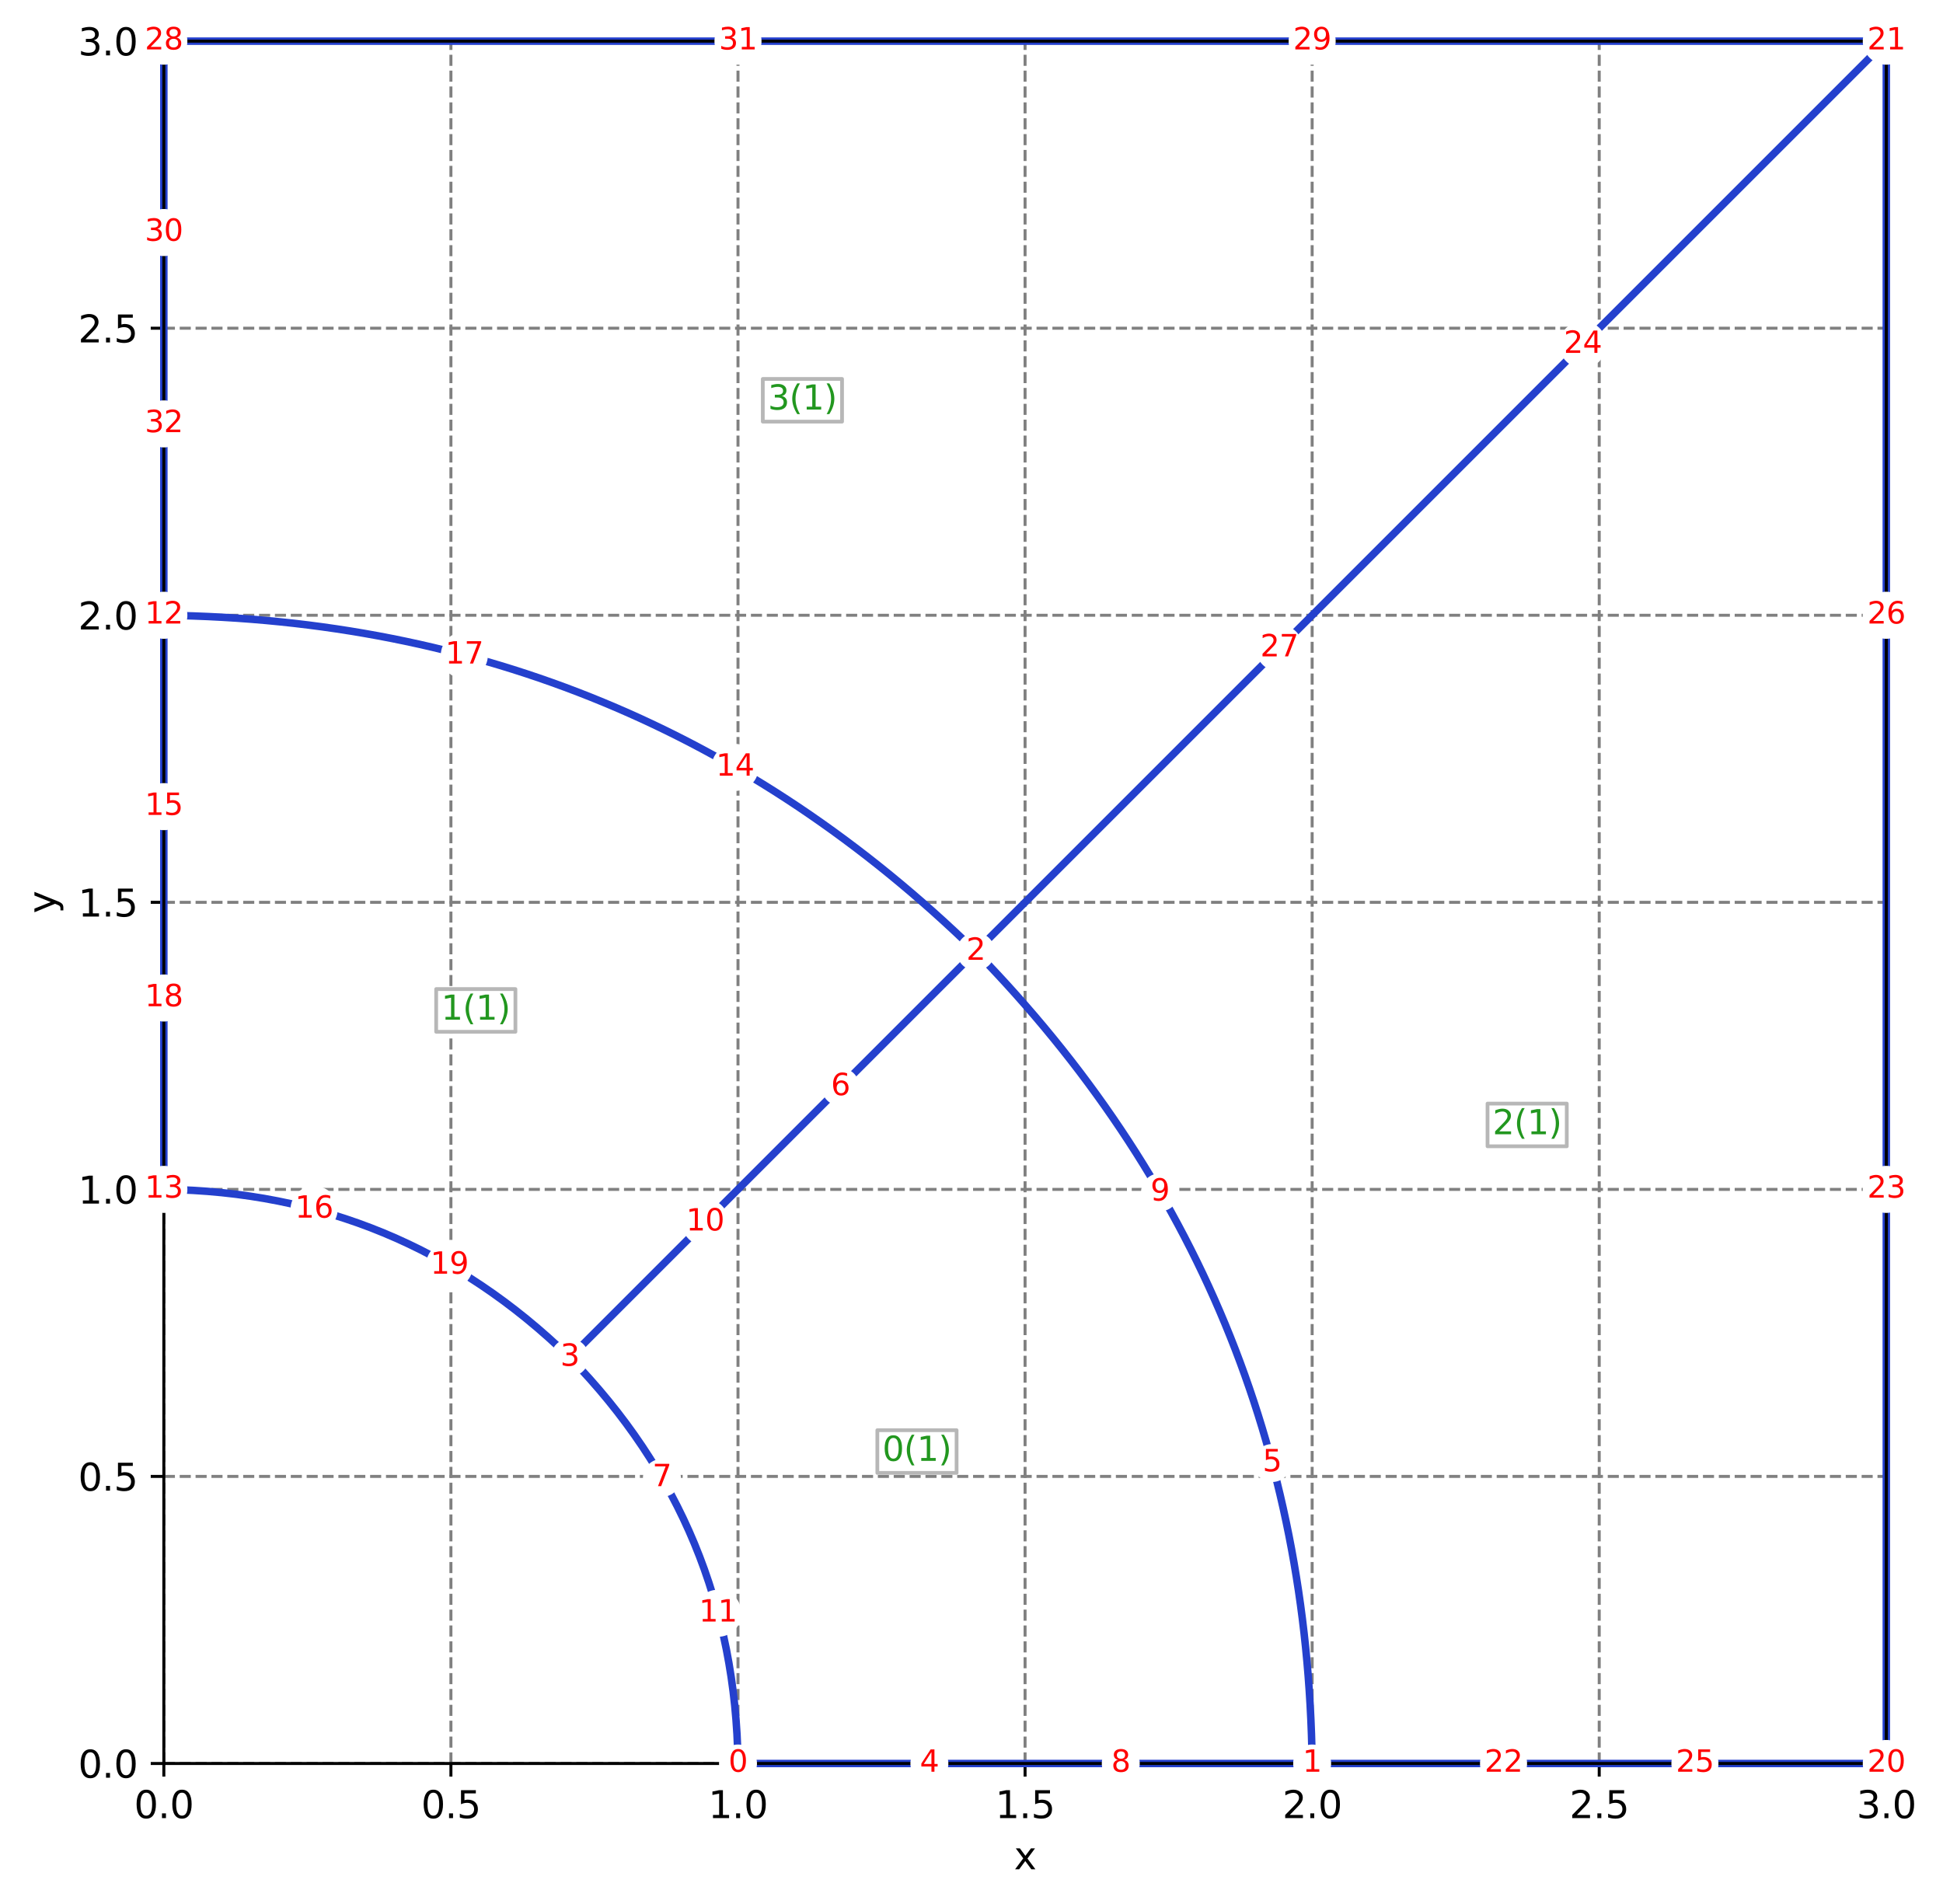 <?xml version="1.0" encoding="utf-8" standalone="no"?>
<!DOCTYPE svg PUBLIC "-//W3C//DTD SVG 1.1//EN"
  "http://www.w3.org/Graphics/SVG/1.1/DTD/svg11.dtd">
<svg xmlns:xlink="http://www.w3.org/1999/xlink" width="519.207pt" height="508.829pt" viewBox="0 0 519.207 508.829" xmlns="http://www.w3.org/2000/svg" version="1.1">
 <defs>
  <style type="text/css">*{stroke-linejoin: round; stroke-linecap: butt}</style>
 </defs>
 <g id="figure_1">
  <g id="patch_1">
   <path d="M 0 508.829 
L 519.207 508.829 
L 519.207 0 
L 0 0 
z
" style="fill: #ffffff"/>
  </g>
  <g id="axes_1">
   <g id="patch_2">
    <path d="M 43.781 471.273 
L 504.055 471.273 
L 504.055 10.999 
L 43.781 10.999 
z
" style="fill: #ffffff"/>
   </g>
   <g id="matplotlib.axis_1">
    <g id="xtick_1">
     <g id="line2d_1">
      <path d="M 43.781 471.273 
L 43.781 10.999 
" clip-path="url(#p2053abf48d)" style="fill: none; stroke-dasharray: 2.96,1.28; stroke-dashoffset: 0; stroke: #808080; stroke-width: 0.8"/>
     </g>
     <g id="line2d_2">
      <defs>
       <path id="mfe5d5018dd" d="M 0 0 
L 0 3.5 
" style="stroke: #000000; stroke-width: 0.8"/>
      </defs>
      <g>
       <use xlink:href="#mfe5d5018dd" x="43.781" y="471.273" style="stroke: #000000; stroke-width: 0.8"/>
      </g>
     </g>
     <g id="text_1">
      <!-- 0.0 -->
      <g transform="translate(35.83 485.872)scale(0.1 -0.1)">
       <defs>
        <path id="DejaVuSans-30" d="M 2034 4250 
Q 1547 4250 1301 3770 
Q 1056 3291 1056 2328 
Q 1056 1369 1301 889 
Q 1547 409 2034 409 
Q 2525 409 2770 889 
Q 3016 1369 3016 2328 
Q 3016 3291 2770 3770 
Q 2525 4250 2034 4250 
z
M 2034 4750 
Q 2819 4750 3233 4129 
Q 3647 3509 3647 2328 
Q 3647 1150 3233 529 
Q 2819 -91 2034 -91 
Q 1250 -91 836 529 
Q 422 1150 422 2328 
Q 422 3509 836 4129 
Q 1250 4750 2034 4750 
z
" transform="scale(0.016)"/>
        <path id="DejaVuSans-2e" d="M 684 794 
L 1344 794 
L 1344 0 
L 684 0 
L 684 794 
z
" transform="scale(0.016)"/>
       </defs>
       <use xlink:href="#DejaVuSans-30"/>
       <use xlink:href="#DejaVuSans-2e" x="63.623"/>
       <use xlink:href="#DejaVuSans-30" x="95.41"/>
      </g>
     </g>
    </g>
    <g id="xtick_2">
     <g id="line2d_3">
      <path d="M 120.494 471.273 
L 120.494 10.999 
" clip-path="url(#p2053abf48d)" style="fill: none; stroke-dasharray: 2.96,1.28; stroke-dashoffset: 0; stroke: #808080; stroke-width: 0.8"/>
     </g>
     <g id="line2d_4">
      <g>
       <use xlink:href="#mfe5d5018dd" x="120.494" y="471.273" style="stroke: #000000; stroke-width: 0.8"/>
      </g>
     </g>
     <g id="text_2">
      <!-- 0.5 -->
      <g transform="translate(112.542 485.872)scale(0.1 -0.1)">
       <defs>
        <path id="DejaVuSans-35" d="M 691 4666 
L 3169 4666 
L 3169 4134 
L 1269 4134 
L 1269 2991 
Q 1406 3038 1543 3061 
Q 1681 3084 1819 3084 
Q 2600 3084 3056 2656 
Q 3513 2228 3513 1497 
Q 3513 744 3044 326 
Q 2575 -91 1722 -91 
Q 1428 -91 1123 -41 
Q 819 9 494 109 
L 494 744 
Q 775 591 1075 516 
Q 1375 441 1709 441 
Q 2250 441 2565 725 
Q 2881 1009 2881 1497 
Q 2881 1984 2565 2268 
Q 2250 2553 1709 2553 
Q 1456 2553 1204 2497 
Q 953 2441 691 2322 
L 691 4666 
z
" transform="scale(0.016)"/>
       </defs>
       <use xlink:href="#DejaVuSans-30"/>
       <use xlink:href="#DejaVuSans-2e" x="63.623"/>
       <use xlink:href="#DejaVuSans-35" x="95.41"/>
      </g>
     </g>
    </g>
    <g id="xtick_3">
     <g id="line2d_5">
      <path d="M 197.206 471.273 
L 197.206 10.999 
" clip-path="url(#p2053abf48d)" style="fill: none; stroke-dasharray: 2.96,1.28; stroke-dashoffset: 0; stroke: #808080; stroke-width: 0.8"/>
     </g>
     <g id="line2d_6">
      <g>
       <use xlink:href="#mfe5d5018dd" x="197.206" y="471.273" style="stroke: #000000; stroke-width: 0.8"/>
      </g>
     </g>
     <g id="text_3">
      <!-- 1.0 -->
      <g transform="translate(189.254 485.872)scale(0.1 -0.1)">
       <defs>
        <path id="DejaVuSans-31" d="M 794 531 
L 1825 531 
L 1825 4091 
L 703 3866 
L 703 4441 
L 1819 4666 
L 2450 4666 
L 2450 531 
L 3481 531 
L 3481 0 
L 794 0 
L 794 531 
z
" transform="scale(0.016)"/>
       </defs>
       <use xlink:href="#DejaVuSans-31"/>
       <use xlink:href="#DejaVuSans-2e" x="63.623"/>
       <use xlink:href="#DejaVuSans-30" x="95.41"/>
      </g>
     </g>
    </g>
    <g id="xtick_4">
     <g id="line2d_7">
      <path d="M 273.918 471.273 
L 273.918 10.999 
" clip-path="url(#p2053abf48d)" style="fill: none; stroke-dasharray: 2.96,1.28; stroke-dashoffset: 0; stroke: #808080; stroke-width: 0.8"/>
     </g>
     <g id="line2d_8">
      <g>
       <use xlink:href="#mfe5d5018dd" x="273.918" y="471.273" style="stroke: #000000; stroke-width: 0.8"/>
      </g>
     </g>
     <g id="text_4">
      <!-- 1.5 -->
      <g transform="translate(265.967 485.872)scale(0.1 -0.1)">
       <use xlink:href="#DejaVuSans-31"/>
       <use xlink:href="#DejaVuSans-2e" x="63.623"/>
       <use xlink:href="#DejaVuSans-35" x="95.41"/>
      </g>
     </g>
    </g>
    <g id="xtick_5">
     <g id="line2d_9">
      <path d="M 350.631 471.273 
L 350.631 10.999 
" clip-path="url(#p2053abf48d)" style="fill: none; stroke-dasharray: 2.96,1.28; stroke-dashoffset: 0; stroke: #808080; stroke-width: 0.8"/>
     </g>
     <g id="line2d_10">
      <g>
       <use xlink:href="#mfe5d5018dd" x="350.631" y="471.273" style="stroke: #000000; stroke-width: 0.8"/>
      </g>
     </g>
     <g id="text_5">
      <!-- 2.0 -->
      <g transform="translate(342.679 485.872)scale(0.1 -0.1)">
       <defs>
        <path id="DejaVuSans-32" d="M 1228 531 
L 3431 531 
L 3431 0 
L 469 0 
L 469 531 
Q 828 903 1448 1529 
Q 2069 2156 2228 2338 
Q 2531 2678 2651 2914 
Q 2772 3150 2772 3378 
Q 2772 3750 2511 3984 
Q 2250 4219 1831 4219 
Q 1534 4219 1204 4116 
Q 875 4013 500 3803 
L 500 4441 
Q 881 4594 1212 4672 
Q 1544 4750 1819 4750 
Q 2544 4750 2975 4387 
Q 3406 4025 3406 3419 
Q 3406 3131 3298 2873 
Q 3191 2616 2906 2266 
Q 2828 2175 2409 1742 
Q 1991 1309 1228 531 
z
" transform="scale(0.016)"/>
       </defs>
       <use xlink:href="#DejaVuSans-32"/>
       <use xlink:href="#DejaVuSans-2e" x="63.623"/>
       <use xlink:href="#DejaVuSans-30" x="95.41"/>
      </g>
     </g>
    </g>
    <g id="xtick_6">
     <g id="line2d_11">
      <path d="M 427.343 471.273 
L 427.343 10.999 
" clip-path="url(#p2053abf48d)" style="fill: none; stroke-dasharray: 2.96,1.28; stroke-dashoffset: 0; stroke: #808080; stroke-width: 0.8"/>
     </g>
     <g id="line2d_12">
      <g>
       <use xlink:href="#mfe5d5018dd" x="427.343" y="471.273" style="stroke: #000000; stroke-width: 0.8"/>
      </g>
     </g>
     <g id="text_6">
      <!-- 2.5 -->
      <g transform="translate(419.391 485.872)scale(0.1 -0.1)">
       <use xlink:href="#DejaVuSans-32"/>
       <use xlink:href="#DejaVuSans-2e" x="63.623"/>
       <use xlink:href="#DejaVuSans-35" x="95.41"/>
      </g>
     </g>
    </g>
    <g id="xtick_7">
     <g id="line2d_13">
      <path d="M 504.055 471.273 
L 504.055 10.999 
" clip-path="url(#p2053abf48d)" style="fill: none; stroke-dasharray: 2.96,1.28; stroke-dashoffset: 0; stroke: #808080; stroke-width: 0.8"/>
     </g>
     <g id="line2d_14">
      <g>
       <use xlink:href="#mfe5d5018dd" x="504.055" y="471.273" style="stroke: #000000; stroke-width: 0.8"/>
      </g>
     </g>
     <g id="text_7">
      <!-- 3.0 -->
      <g transform="translate(496.104 485.872)scale(0.1 -0.1)">
       <defs>
        <path id="DejaVuSans-33" d="M 2597 2516 
Q 3050 2419 3304 2112 
Q 3559 1806 3559 1356 
Q 3559 666 3084 287 
Q 2609 -91 1734 -91 
Q 1441 -91 1130 -33 
Q 819 25 488 141 
L 488 750 
Q 750 597 1062 519 
Q 1375 441 1716 441 
Q 2309 441 2620 675 
Q 2931 909 2931 1356 
Q 2931 1769 2642 2001 
Q 2353 2234 1838 2234 
L 1294 2234 
L 1294 2753 
L 1863 2753 
Q 2328 2753 2575 2939 
Q 2822 3125 2822 3475 
Q 2822 3834 2567 4026 
Q 2313 4219 1838 4219 
Q 1578 4219 1281 4162 
Q 984 4106 628 3988 
L 628 4550 
Q 988 4650 1302 4700 
Q 1616 4750 1894 4750 
Q 2613 4750 3031 4423 
Q 3450 4097 3450 3541 
Q 3450 3153 3228 2886 
Q 3006 2619 2597 2516 
z
" transform="scale(0.016)"/>
       </defs>
       <use xlink:href="#DejaVuSans-33"/>
       <use xlink:href="#DejaVuSans-2e" x="63.623"/>
       <use xlink:href="#DejaVuSans-30" x="95.41"/>
      </g>
     </g>
    </g>
    <g id="text_8">
     <!-- x -->
     <g transform="translate(270.959 499.55)scale(0.1 -0.1)">
      <defs>
       <path id="DejaVuSans-78" d="M 3513 3500 
L 2247 1797 
L 3578 0 
L 2900 0 
L 1881 1375 
L 863 0 
L 184 0 
L 1544 1831 
L 300 3500 
L 978 3500 
L 1906 2253 
L 2834 3500 
L 3513 3500 
z
" transform="scale(0.016)"/>
      </defs>
      <use xlink:href="#DejaVuSans-78"/>
     </g>
    </g>
   </g>
   <g id="matplotlib.axis_2">
    <g id="ytick_1">
     <g id="line2d_15">
      <path d="M 43.781 471.273 
L 504.055 471.273 
" clip-path="url(#p2053abf48d)" style="fill: none; stroke-dasharray: 2.96,1.28; stroke-dashoffset: 0; stroke: #808080; stroke-width: 0.8"/>
     </g>
     <g id="line2d_16">
      <defs>
       <path id="m7c3e5e4ce1" d="M 0 0 
L -3.5 0 
" style="stroke: #000000; stroke-width: 0.8"/>
      </defs>
      <g>
       <use xlink:href="#m7c3e5e4ce1" x="43.781" y="471.273" style="stroke: #000000; stroke-width: 0.8"/>
      </g>
     </g>
     <g id="text_9">
      <!-- 0.0 -->
      <g transform="translate(20.878 475.072)scale(0.1 -0.1)">
       <use xlink:href="#DejaVuSans-30"/>
       <use xlink:href="#DejaVuSans-2e" x="63.623"/>
       <use xlink:href="#DejaVuSans-30" x="95.41"/>
      </g>
     </g>
    </g>
    <g id="ytick_2">
     <g id="line2d_17">
      <path d="M 43.781 394.561 
L 504.055 394.561 
" clip-path="url(#p2053abf48d)" style="fill: none; stroke-dasharray: 2.96,1.28; stroke-dashoffset: 0; stroke: #808080; stroke-width: 0.8"/>
     </g>
     <g id="line2d_18">
      <g>
       <use xlink:href="#m7c3e5e4ce1" x="43.781" y="394.561" style="stroke: #000000; stroke-width: 0.8"/>
      </g>
     </g>
     <g id="text_10">
      <!-- 0.5 -->
      <g transform="translate(20.878 398.36)scale(0.1 -0.1)">
       <use xlink:href="#DejaVuSans-30"/>
       <use xlink:href="#DejaVuSans-2e" x="63.623"/>
       <use xlink:href="#DejaVuSans-35" x="95.41"/>
      </g>
     </g>
    </g>
    <g id="ytick_3">
     <g id="line2d_19">
      <path d="M 43.781 317.849 
L 504.055 317.849 
" clip-path="url(#p2053abf48d)" style="fill: none; stroke-dasharray: 2.96,1.28; stroke-dashoffset: 0; stroke: #808080; stroke-width: 0.8"/>
     </g>
     <g id="line2d_20">
      <g>
       <use xlink:href="#m7c3e5e4ce1" x="43.781" y="317.849" style="stroke: #000000; stroke-width: 0.8"/>
      </g>
     </g>
     <g id="text_11">
      <!-- 1.0 -->
      <g transform="translate(20.878 321.648)scale(0.1 -0.1)">
       <use xlink:href="#DejaVuSans-31"/>
       <use xlink:href="#DejaVuSans-2e" x="63.623"/>
       <use xlink:href="#DejaVuSans-30" x="95.41"/>
      </g>
     </g>
    </g>
    <g id="ytick_4">
     <g id="line2d_21">
      <path d="M 43.781 241.136 
L 504.055 241.136 
" clip-path="url(#p2053abf48d)" style="fill: none; stroke-dasharray: 2.96,1.28; stroke-dashoffset: 0; stroke: #808080; stroke-width: 0.8"/>
     </g>
     <g id="line2d_22">
      <g>
       <use xlink:href="#m7c3e5e4ce1" x="43.781" y="241.136" style="stroke: #000000; stroke-width: 0.8"/>
      </g>
     </g>
     <g id="text_12">
      <!-- 1.5 -->
      <g transform="translate(20.878 244.935)scale(0.1 -0.1)">
       <use xlink:href="#DejaVuSans-31"/>
       <use xlink:href="#DejaVuSans-2e" x="63.623"/>
       <use xlink:href="#DejaVuSans-35" x="95.41"/>
      </g>
     </g>
    </g>
    <g id="ytick_5">
     <g id="line2d_23">
      <path d="M 43.781 164.424 
L 504.055 164.424 
" clip-path="url(#p2053abf48d)" style="fill: none; stroke-dasharray: 2.96,1.28; stroke-dashoffset: 0; stroke: #808080; stroke-width: 0.8"/>
     </g>
     <g id="line2d_24">
      <g>
       <use xlink:href="#m7c3e5e4ce1" x="43.781" y="164.424" style="stroke: #000000; stroke-width: 0.8"/>
      </g>
     </g>
     <g id="text_13">
      <!-- 2.0 -->
      <g transform="translate(20.878 168.223)scale(0.1 -0.1)">
       <use xlink:href="#DejaVuSans-32"/>
       <use xlink:href="#DejaVuSans-2e" x="63.623"/>
       <use xlink:href="#DejaVuSans-30" x="95.41"/>
      </g>
     </g>
    </g>
    <g id="ytick_6">
     <g id="line2d_25">
      <path d="M 43.781 87.712 
L 504.055 87.712 
" clip-path="url(#p2053abf48d)" style="fill: none; stroke-dasharray: 2.96,1.28; stroke-dashoffset: 0; stroke: #808080; stroke-width: 0.8"/>
     </g>
     <g id="line2d_26">
      <g>
       <use xlink:href="#m7c3e5e4ce1" x="43.781" y="87.712" style="stroke: #000000; stroke-width: 0.8"/>
      </g>
     </g>
     <g id="text_14">
      <!-- 2.5 -->
      <g transform="translate(20.878 91.511)scale(0.1 -0.1)">
       <use xlink:href="#DejaVuSans-32"/>
       <use xlink:href="#DejaVuSans-2e" x="63.623"/>
       <use xlink:href="#DejaVuSans-35" x="95.41"/>
      </g>
     </g>
    </g>
    <g id="ytick_7">
     <g id="line2d_27">
      <path d="M 43.781 10.999 
L 504.055 10.999 
" clip-path="url(#p2053abf48d)" style="fill: none; stroke-dasharray: 2.96,1.28; stroke-dashoffset: 0; stroke: #808080; stroke-width: 0.8"/>
     </g>
     <g id="line2d_28">
      <g>
       <use xlink:href="#m7c3e5e4ce1" x="43.781" y="10.999" style="stroke: #000000; stroke-width: 0.8"/>
      </g>
     </g>
     <g id="text_15">
      <!-- 3.0 -->
      <g transform="translate(20.878 14.798)scale(0.1 -0.1)">
       <use xlink:href="#DejaVuSans-33"/>
       <use xlink:href="#DejaVuSans-2e" x="63.623"/>
       <use xlink:href="#DejaVuSans-30" x="95.41"/>
      </g>
     </g>
    </g>
    <g id="text_16">
     <!-- y -->
     <g transform="translate(14.798 244.096)rotate(-90)scale(0.1 -0.1)">
      <defs>
       <path id="DejaVuSans-79" d="M 2059 -325 
Q 1816 -950 1584 -1140 
Q 1353 -1331 966 -1331 
L 506 -1331 
L 506 -850 
L 844 -850 
Q 1081 -850 1212 -737 
Q 1344 -625 1503 -206 
L 1606 56 
L 191 3500 
L 800 3500 
L 1894 763 
L 2988 3500 
L 3597 3500 
L 2059 -325 
z
" transform="scale(0.016)"/>
      </defs>
      <use xlink:href="#DejaVuSans-79"/>
     </g>
    </g>
   </g>
   <g id="patch_3">
    <path d="M 504.055 10.999 
C 504.055 164.424 504.055 317.849 504.055 471.273 
M 260.756 254.298 
C 319.589 314.608 349.585 387.027 350.631 471.273 
M 43.781 164.424 
C 128.028 165.469 200.446 195.466 260.756 254.298 
M 197.206 471.273 
C 196.683 429.15 181.685 392.941 152.269 362.786 
M 43.781 317.849 
C 43.781 266.707 43.781 215.565 43.781 164.424 
M 152.269 362.786 
C 188.431 326.623 224.594 290.46 260.756 254.298 
M 152.269 362.786 
C 122.114 333.37 85.905 318.371 43.781 317.849 
M 260.756 254.298 
C 341.856 173.198 422.956 92.099 504.055 10.999 
M 504.055 471.273 
C 452.914 471.273 401.772 471.273 350.631 471.273 
M 43.781 164.424 
C 43.781 113.282 43.781 62.141 43.781 10.999 
M 43.781 10.999 
C 197.206 10.999 350.631 10.999 504.055 10.999 
M 350.631 471.273 
C 299.489 471.273 248.347 471.273 197.206 471.273 
" style="fill: none; stroke: #2440cd; stroke-width: 2; stroke-linejoin: miter"/>
   </g>
   <g id="patch_4">
    <path d="M 43.781 471.273 
L 43.781 10.999 
" style="fill: none; stroke: #000000; stroke-width: 0.8; stroke-linejoin: miter; stroke-linecap: square"/>
   </g>
   <g id="patch_5">
    <path d="M 504.055 471.273 
L 504.055 10.999 
" style="fill: none; stroke: #000000; stroke-width: 0.8; stroke-linejoin: miter; stroke-linecap: square"/>
   </g>
   <g id="patch_6">
    <path d="M 43.781 471.273 
L 504.055 471.273 
" style="fill: none; stroke: #000000; stroke-width: 0.8; stroke-linejoin: miter; stroke-linecap: square"/>
   </g>
   <g id="patch_7">
    <path d="M 43.781 10.999 
L 504.055 10.999 
" style="fill: none; stroke: #000000; stroke-width: 0.8; stroke-linejoin: miter; stroke-linecap: square"/>
   </g>
   <g id="text_17">
    <g id="patch_8">
     <path d="M 234.443 393.618 
L 255.619 393.618 
L 255.619 382.208 
L 234.443 382.208 
z
" style="fill: #ffffff; stroke: #b7b7b7; stroke-linejoin: miter"/>
    </g>
    <!-- 0(1) -->
    <g style="fill: #22971f" transform="translate(235.793 390.396)scale(0.09 -0.09)">
     <defs>
      <path id="DejaVuSans-28" d="M 1984 4856 
Q 1566 4138 1362 3434 
Q 1159 2731 1159 2009 
Q 1159 1288 1364 580 
Q 1569 -128 1984 -844 
L 1484 -844 
Q 1016 -109 783 600 
Q 550 1309 550 2009 
Q 550 2706 781 3412 
Q 1013 4119 1484 4856 
L 1984 4856 
z
" transform="scale(0.016)"/>
      <path id="DejaVuSans-29" d="M 513 4856 
L 1013 4856 
Q 1481 4119 1714 3412 
Q 1947 2706 1947 2009 
Q 1947 1309 1714 600 
Q 1481 -109 1013 -844 
L 513 -844 
Q 928 -128 1133 580 
Q 1338 1288 1338 2009 
Q 1338 2731 1133 3434 
Q 928 4138 513 4856 
z
" transform="scale(0.016)"/>
     </defs>
     <use xlink:href="#DejaVuSans-30"/>
     <use xlink:href="#DejaVuSans-28" x="63.623"/>
     <use xlink:href="#DejaVuSans-31" x="102.637"/>
     <use xlink:href="#DejaVuSans-29" x="166.26"/>
    </g>
   </g>
   <g id="text_18">
    <g id="patch_9">
     <path d="M 116.554 275.729 
L 137.729 275.729 
L 137.729 264.318 
L 116.554 264.318 
z
" style="fill: #ffffff; stroke: #b7b7b7; stroke-linejoin: miter"/>
    </g>
    <!-- 1(1) -->
    <g style="fill: #22971f" transform="translate(117.904 272.507)scale(0.09 -0.09)">
     <use xlink:href="#DejaVuSans-31"/>
     <use xlink:href="#DejaVuSans-28" x="63.623"/>
     <use xlink:href="#DejaVuSans-31" x="102.637"/>
     <use xlink:href="#DejaVuSans-29" x="166.26"/>
    </g>
   </g>
   <g id="text_19">
    <g id="patch_10">
     <path d="M 397.497 306.336 
L 418.672 306.336 
L 418.672 294.926 
L 397.497 294.926 
z
" style="fill: #ffffff; stroke: #b7b7b7; stroke-linejoin: miter"/>
    </g>
    <!-- 2(1) -->
    <g style="fill: #22971f" transform="translate(398.847 303.115)scale(0.09 -0.09)">
     <use xlink:href="#DejaVuSans-32"/>
     <use xlink:href="#DejaVuSans-28" x="63.623"/>
     <use xlink:href="#DejaVuSans-31" x="102.637"/>
     <use xlink:href="#DejaVuSans-29" x="166.26"/>
    </g>
   </g>
   <g id="text_20">
    <g id="patch_11">
     <path d="M 203.836 112.675 
L 225.011 112.675 
L 225.011 101.265 
L 203.836 101.265 
z
" style="fill: #ffffff; stroke: #b7b7b7; stroke-linejoin: miter"/>
    </g>
    <!-- 3(1) -->
    <g style="fill: #22971f" transform="translate(205.186 109.453)scale(0.09 -0.09)">
     <use xlink:href="#DejaVuSans-33"/>
     <use xlink:href="#DejaVuSans-28" x="63.623"/>
     <use xlink:href="#DejaVuSans-31" x="102.637"/>
     <use xlink:href="#DejaVuSans-29" x="166.26"/>
    </g>
   </g>
   <g id="text_21">
    <g id="patch_12">
     <path d="M 197.206 476.344 
C 198.551 476.344 199.841 475.81 200.792 474.859 
C 201.743 473.908 202.277 472.618 202.277 471.273 
C 202.277 469.928 201.743 468.638 200.792 467.687 
C 199.841 466.736 198.551 466.202 197.206 466.202 
C 195.861 466.202 194.571 466.736 193.62 467.687 
C 192.669 468.638 192.135 469.928 192.135 471.273 
C 192.135 472.618 192.669 473.908 193.62 474.859 
C 194.571 475.81 195.861 476.344 197.206 476.344 
z
" style="fill: #ffffff"/>
    </g>
    <!-- 0 -->
    <g style="fill: #ff0000" transform="translate(194.661 473.481)scale(0.08 -0.08)">
     <use xlink:href="#DejaVuSans-30"/>
    </g>
   </g>
   <g id="text_22">
    <g id="patch_13">
     <path d="M 350.631 476.344 
C 351.975 476.344 353.265 475.81 354.216 474.859 
C 355.167 473.908 355.702 472.618 355.702 471.273 
C 355.702 469.928 355.167 468.638 354.216 467.687 
C 353.265 466.736 351.975 466.202 350.631 466.202 
C 349.286 466.202 347.996 466.736 347.045 467.687 
C 346.094 468.638 345.559 469.928 345.559 471.273 
C 345.559 472.618 346.094 473.908 347.045 474.859 
C 347.996 475.81 349.286 476.344 350.631 476.344 
z
" style="fill: #ffffff"/>
    </g>
    <!-- 1 -->
    <g style="fill: #ff0000" transform="translate(348.086 473.481)scale(0.08 -0.08)">
     <use xlink:href="#DejaVuSans-31"/>
    </g>
   </g>
   <g id="text_23">
    <g id="patch_14">
     <path d="M 260.756 259.369 
C 262.101 259.369 263.391 258.835 264.342 257.884 
C 265.293 256.933 265.828 255.643 265.828 254.298 
C 265.828 252.953 265.293 251.663 264.342 250.712 
C 263.391 249.761 262.101 249.227 260.756 249.227 
C 259.412 249.227 258.122 249.761 257.171 250.712 
C 256.22 251.663 255.685 252.953 255.685 254.298 
C 255.685 255.643 256.22 256.933 257.171 257.884 
C 258.122 258.835 259.412 259.369 260.756 259.369 
z
" style="fill: #ffffff"/>
    </g>
    <!-- 2 -->
    <g style="fill: #ff0000" transform="translate(258.211 256.505)scale(0.08 -0.08)">
     <use xlink:href="#DejaVuSans-32"/>
    </g>
   </g>
   <g id="text_24">
    <g id="patch_15">
     <path d="M 152.269 367.857 
C 153.614 367.857 154.904 367.322 155.855 366.371 
C 156.806 365.42 157.34 364.13 157.34 362.786 
C 157.34 361.441 156.806 360.151 155.855 359.2 
C 154.904 358.249 153.614 357.714 152.269 357.714 
C 150.924 357.714 149.634 358.249 148.683 359.2 
C 147.732 360.151 147.198 361.441 147.198 362.786 
C 147.198 364.13 147.732 365.42 148.683 366.371 
C 149.634 367.322 150.924 367.857 152.269 367.857 
z
" style="fill: #ffffff"/>
    </g>
    <!-- 3 -->
    <g style="fill: #ff0000" transform="translate(149.724 364.993)scale(0.08 -0.08)">
     <use xlink:href="#DejaVuSans-33"/>
    </g>
   </g>
   <g id="text_25">
    <g id="patch_16">
     <path d="M 248.347 476.344 
C 249.692 476.344 250.982 475.81 251.933 474.859 
C 252.884 473.908 253.419 472.618 253.419 471.273 
C 253.419 469.928 252.884 468.638 251.933 467.687 
C 250.982 466.736 249.692 466.202 248.347 466.202 
C 247.003 466.202 245.713 466.736 244.762 467.687 
C 243.811 468.638 243.276 469.928 243.276 471.273 
C 243.276 472.618 243.811 473.908 244.762 474.859 
C 245.713 475.81 247.003 476.344 248.347 476.344 
z
" style="fill: #ffffff"/>
    </g>
    <!-- 4 -->
    <g style="fill: #ff0000" transform="translate(245.802 473.481)scale(0.08 -0.08)">
     <defs>
      <path id="DejaVuSans-34" d="M 2419 4116 
L 825 1625 
L 2419 1625 
L 2419 4116 
z
M 2253 4666 
L 3047 4666 
L 3047 1625 
L 3713 1625 
L 3713 1100 
L 3047 1100 
L 3047 0 
L 2419 0 
L 2419 1100 
L 313 1100 
L 313 1709 
L 2253 4666 
z
" transform="scale(0.016)"/>
     </defs>
     <use xlink:href="#DejaVuSans-34"/>
    </g>
   </g>
   <g id="text_26">
    <g id="patch_17">
     <path d="M 339.939 396.051 
C 341.284 396.051 342.574 395.517 343.525 394.566 
C 344.476 393.615 345.01 392.325 345.01 390.98 
C 345.01 389.635 344.476 388.345 343.525 387.394 
C 342.574 386.443 341.284 385.909 339.939 385.909 
C 338.594 385.909 337.304 386.443 336.353 387.394 
C 335.402 388.345 334.868 389.635 334.868 390.98 
C 334.868 392.325 335.402 393.615 336.353 394.566 
C 337.304 395.517 338.594 396.051 339.939 396.051 
z
" style="fill: #ffffff"/>
    </g>
    <!-- 5 -->
    <g style="fill: #ff0000" transform="translate(337.394 393.187)scale(0.08 -0.08)">
     <use xlink:href="#DejaVuSans-35"/>
    </g>
   </g>
   <g id="text_27">
    <g id="patch_18">
     <path d="M 224.594 295.532 
C 225.939 295.532 227.229 294.997 228.18 294.046 
C 229.131 293.095 229.665 291.805 229.665 290.46 
C 229.665 289.116 229.131 287.826 228.18 286.875 
C 227.229 285.924 225.939 285.389 224.594 285.389 
C 223.249 285.389 221.959 285.924 221.008 286.875 
C 220.057 287.826 219.523 289.116 219.523 290.46 
C 219.523 291.805 220.057 293.095 221.008 294.046 
C 221.959 294.997 223.249 295.532 224.594 295.532 
z
" style="fill: #ffffff"/>
    </g>
    <!-- 6 -->
    <g style="fill: #ff0000" transform="translate(222.049 292.668)scale(0.08 -0.08)">
     <defs>
      <path id="DejaVuSans-36" d="M 2113 2584 
Q 1688 2584 1439 2293 
Q 1191 2003 1191 1497 
Q 1191 994 1439 701 
Q 1688 409 2113 409 
Q 2538 409 2786 701 
Q 3034 994 3034 1497 
Q 3034 2003 2786 2293 
Q 2538 2584 2113 2584 
z
M 3366 4563 
L 3366 3988 
Q 3128 4100 2886 4159 
Q 2644 4219 2406 4219 
Q 1781 4219 1451 3797 
Q 1122 3375 1075 2522 
Q 1259 2794 1537 2939 
Q 1816 3084 2150 3084 
Q 2853 3084 3261 2657 
Q 3669 2231 3669 1497 
Q 3669 778 3244 343 
Q 2819 -91 2113 -91 
Q 1303 -91 875 529 
Q 447 1150 447 2328 
Q 447 3434 972 4092 
Q 1497 4750 2381 4750 
Q 2619 4750 2861 4703 
Q 3103 4656 3366 4563 
z
" transform="scale(0.016)"/>
     </defs>
     <use xlink:href="#DejaVuSans-36"/>
    </g>
   </g>
   <g id="text_28">
    <g id="patch_19">
     <path d="M 176.877 400.025 
C 178.222 400.025 179.512 399.491 180.463 398.54 
C 181.414 397.589 181.948 396.299 181.948 394.954 
C 181.948 393.609 181.414 392.319 180.463 391.368 
C 179.512 390.417 178.222 389.882 176.877 389.882 
C 175.532 389.882 174.242 390.417 173.291 391.368 
C 172.34 392.319 171.806 393.609 171.806 394.954 
C 171.806 396.299 172.34 397.589 173.291 398.54 
C 174.242 399.491 175.532 400.025 176.877 400.025 
z
" style="fill: #ffffff"/>
    </g>
    <!-- 7 -->
    <g style="fill: #ff0000" transform="translate(174.332 397.161)scale(0.08 -0.08)">
     <defs>
      <path id="DejaVuSans-37" d="M 525 4666 
L 3525 4666 
L 3525 4397 
L 1831 0 
L 1172 0 
L 2766 4134 
L 525 4134 
L 525 4666 
z
" transform="scale(0.016)"/>
     </defs>
     <use xlink:href="#DejaVuSans-37"/>
    </g>
   </g>
   <g id="text_29">
    <g id="patch_20">
     <path d="M 299.489 476.344 
C 300.834 476.344 302.124 475.81 303.075 474.859 
C 304.026 473.908 304.56 472.618 304.56 471.273 
C 304.56 469.928 304.026 468.638 303.075 467.687 
C 302.124 466.736 300.834 466.202 299.489 466.202 
C 298.144 466.202 296.854 466.736 295.903 467.687 
C 294.952 468.638 294.418 469.928 294.418 471.273 
C 294.418 472.618 294.952 473.908 295.903 474.859 
C 296.854 475.81 298.144 476.344 299.489 476.344 
z
" style="fill: #ffffff"/>
    </g>
    <!-- 8 -->
    <g style="fill: #ff0000" transform="translate(296.944 473.481)scale(0.08 -0.08)">
     <defs>
      <path id="DejaVuSans-38" d="M 2034 2216 
Q 1584 2216 1326 1975 
Q 1069 1734 1069 1313 
Q 1069 891 1326 650 
Q 1584 409 2034 409 
Q 2484 409 2743 651 
Q 3003 894 3003 1313 
Q 3003 1734 2745 1975 
Q 2488 2216 2034 2216 
z
M 1403 2484 
Q 997 2584 770 2862 
Q 544 3141 544 3541 
Q 544 4100 942 4425 
Q 1341 4750 2034 4750 
Q 2731 4750 3128 4425 
Q 3525 4100 3525 3541 
Q 3525 3141 3298 2862 
Q 3072 2584 2669 2484 
Q 3125 2378 3379 2068 
Q 3634 1759 3634 1313 
Q 3634 634 3220 271 
Q 2806 -91 2034 -91 
Q 1263 -91 848 271 
Q 434 634 434 1313 
Q 434 1759 690 2068 
Q 947 2378 1403 2484 
z
M 1172 3481 
Q 1172 3119 1398 2916 
Q 1625 2713 2034 2713 
Q 2441 2713 2670 2916 
Q 2900 3119 2900 3481 
Q 2900 3844 2670 4047 
Q 2441 4250 2034 4250 
Q 1625 4250 1398 4047 
Q 1172 3844 1172 3481 
z
" transform="scale(0.016)"/>
     </defs>
     <use xlink:href="#DejaVuSans-38"/>
    </g>
   </g>
   <g id="text_30">
    <g id="patch_21">
     <path d="M 309.972 323.705 
C 311.317 323.705 312.607 323.171 313.558 322.22 
C 314.509 321.269 315.044 319.979 315.044 318.634 
C 315.044 317.289 314.509 315.999 313.558 315.048 
C 312.607 314.097 311.317 313.563 309.972 313.563 
C 308.628 313.563 307.338 314.097 306.387 315.048 
C 305.436 315.999 304.901 317.289 304.901 318.634 
C 304.901 319.979 305.436 321.269 306.387 322.22 
C 307.338 323.171 308.628 323.705 309.972 323.705 
z
" style="fill: #ffffff"/>
    </g>
    <!-- 9 -->
    <g style="fill: #ff0000" transform="translate(307.427 320.841)scale(0.08 -0.08)">
     <defs>
      <path id="DejaVuSans-39" d="M 703 97 
L 703 672 
Q 941 559 1184 500 
Q 1428 441 1663 441 
Q 2288 441 2617 861 
Q 2947 1281 2994 2138 
Q 2813 1869 2534 1725 
Q 2256 1581 1919 1581 
Q 1219 1581 811 2004 
Q 403 2428 403 3163 
Q 403 3881 828 4315 
Q 1253 4750 1959 4750 
Q 2769 4750 3195 4129 
Q 3622 3509 3622 2328 
Q 3622 1225 3098 567 
Q 2575 -91 1691 -91 
Q 1453 -91 1209 -44 
Q 966 3 703 97 
z
M 1959 2075 
Q 2384 2075 2632 2365 
Q 2881 2656 2881 3163 
Q 2881 3666 2632 3958 
Q 2384 4250 1959 4250 
Q 1534 4250 1286 3958 
Q 1038 3666 1038 3163 
Q 1038 2656 1286 2365 
Q 1534 2075 1959 2075 
z
" transform="scale(0.016)"/>
     </defs>
     <use xlink:href="#DejaVuSans-39"/>
    </g>
   </g>
   <g id="text_31">
    <g id="patch_22">
     <path d="M 188.431 332.913 
C 190.1 332.913 191.7 332.25 192.879 331.071 
C 194.059 329.891 194.721 328.291 194.721 326.623 
C 194.721 324.955 194.059 323.355 192.879 322.175 
C 191.7 320.996 190.1 320.333 188.431 320.333 
C 186.763 320.333 185.163 320.996 183.984 322.175 
C 182.804 323.355 182.141 324.955 182.141 326.623 
C 182.141 328.291 182.804 329.891 183.984 331.071 
C 185.163 332.25 186.763 332.913 188.431 332.913 
z
" style="fill: #ffffff"/>
    </g>
    <!-- 10 -->
    <g style="fill: #ff0000" transform="translate(183.341 328.831)scale(0.08 -0.08)">
     <use xlink:href="#DejaVuSans-31"/>
     <use xlink:href="#DejaVuSans-30" x="63.623"/>
    </g>
   </g>
   <g id="text_32">
    <g id="patch_23">
     <path d="M 191.86 437.416 
C 193.528 437.416 195.128 436.754 196.308 435.574 
C 197.487 434.395 198.15 432.795 198.15 431.126 
C 198.15 429.458 197.487 427.858 196.308 426.679 
C 195.128 425.499 193.528 424.836 191.86 424.836 
C 190.192 424.836 188.592 425.499 187.412 426.679 
C 186.233 427.858 185.57 429.458 185.57 431.126 
C 185.57 432.795 186.233 434.395 187.412 435.574 
C 188.592 436.754 190.192 437.416 191.86 437.416 
z
" style="fill: #ffffff"/>
    </g>
    <!-- 11 -->
    <g style="fill: #ff0000" transform="translate(186.77 433.334)scale(0.08 -0.08)">
     <use xlink:href="#DejaVuSans-31"/>
     <use xlink:href="#DejaVuSans-31" x="63.623"/>
    </g>
   </g>
   <g id="text_33">
    <g id="patch_24">
     <path d="M 43.781 170.714 
C 45.449 170.714 47.049 170.051 48.229 168.872 
C 49.408 167.692 50.071 166.092 50.071 164.424 
C 50.071 162.756 49.408 161.156 48.229 159.976 
C 47.049 158.797 45.449 158.134 43.781 158.134 
C 42.113 158.134 40.513 158.797 39.334 159.976 
C 38.154 161.156 37.491 162.756 37.491 164.424 
C 37.491 166.092 38.154 167.692 39.334 168.872 
C 40.513 170.051 42.113 170.714 43.781 170.714 
z
" style="fill: #ffffff"/>
    </g>
    <!-- 12 -->
    <g style="fill: #ff0000" transform="translate(38.691 166.631)scale(0.08 -0.08)">
     <use xlink:href="#DejaVuSans-31"/>
     <use xlink:href="#DejaVuSans-32" x="63.623"/>
    </g>
   </g>
   <g id="text_34">
    <g id="patch_25">
     <path d="M 43.781 324.139 
C 45.449 324.139 47.049 323.476 48.229 322.296 
C 49.408 321.117 50.071 319.517 50.071 317.849 
C 50.071 316.18 49.408 314.58 48.229 313.401 
C 47.049 312.221 45.449 311.559 43.781 311.559 
C 42.113 311.559 40.513 312.221 39.334 313.401 
C 38.154 314.58 37.491 316.18 37.491 317.849 
C 37.491 319.517 38.154 321.117 39.334 322.296 
C 40.513 323.476 42.113 324.139 43.781 324.139 
z
" style="fill: #ffffff"/>
    </g>
    <!-- 13 -->
    <g style="fill: #ff0000" transform="translate(38.691 320.056)scale(0.08 -0.08)">
     <use xlink:href="#DejaVuSans-31"/>
     <use xlink:href="#DejaVuSans-33" x="63.623"/>
    </g>
   </g>
   <g id="text_35">
    <g id="patch_26">
     <path d="M 196.42 211.372 
C 198.089 211.372 199.689 210.709 200.868 209.53 
C 202.048 208.35 202.71 206.75 202.71 205.082 
C 202.71 203.414 202.048 201.814 200.868 200.634 
C 199.689 199.455 198.089 198.792 196.42 198.792 
C 194.752 198.792 193.152 199.455 191.973 200.634 
C 190.793 201.814 190.13 203.414 190.13 205.082 
C 190.13 206.75 190.793 208.35 191.973 209.53 
C 193.152 210.709 194.752 211.372 196.42 211.372 
z
" style="fill: #ffffff"/>
    </g>
    <!-- 14 -->
    <g style="fill: #ff0000" transform="translate(191.33 207.289)scale(0.08 -0.08)">
     <use xlink:href="#DejaVuSans-31"/>
     <use xlink:href="#DejaVuSans-34" x="63.623"/>
    </g>
   </g>
   <g id="text_36">
    <g id="patch_27">
     <path d="M 43.781 221.855 
C 45.449 221.855 47.049 221.193 48.229 220.013 
C 49.408 218.834 50.071 217.234 50.071 215.565 
C 50.071 213.897 49.408 212.297 48.229 211.118 
C 47.049 209.938 45.449 209.275 43.781 209.275 
C 42.113 209.275 40.513 209.938 39.334 211.118 
C 38.154 212.297 37.491 213.897 37.491 215.565 
C 37.491 217.234 38.154 218.834 39.334 220.013 
C 40.513 221.193 42.113 221.855 43.781 221.855 
z
" style="fill: #ffffff"/>
    </g>
    <!-- 15 -->
    <g style="fill: #ff0000" transform="translate(38.691 217.773)scale(0.08 -0.08)">
     <use xlink:href="#DejaVuSans-31"/>
     <use xlink:href="#DejaVuSans-35" x="63.623"/>
    </g>
   </g>
   <g id="text_37">
    <g id="patch_28">
     <path d="M 83.928 329.484 
C 85.596 329.484 87.196 328.822 88.376 327.642 
C 89.555 326.462 90.218 324.862 90.218 323.194 
C 90.218 321.526 89.555 319.926 88.376 318.747 
C 87.196 317.567 85.596 316.904 83.928 316.904 
C 82.26 316.904 80.66 317.567 79.48 318.747 
C 78.301 319.926 77.638 321.526 77.638 323.194 
C 77.638 324.862 78.301 326.462 79.48 327.642 
C 80.66 328.822 82.26 329.484 83.928 329.484 
z
" style="fill: #ffffff"/>
    </g>
    <!-- 16 -->
    <g style="fill: #ff0000" transform="translate(78.838 325.402)scale(0.08 -0.08)">
     <use xlink:href="#DejaVuSans-31"/>
     <use xlink:href="#DejaVuSans-36" x="63.623"/>
    </g>
   </g>
   <g id="text_38">
    <g id="patch_29">
     <path d="M 124.075 181.405 
C 125.743 181.405 127.343 180.743 128.522 179.563 
C 129.702 178.384 130.365 176.783 130.365 175.115 
C 130.365 173.447 129.702 171.847 128.522 170.668 
C 127.343 169.488 125.743 168.825 124.075 168.825 
C 122.407 168.825 120.807 169.488 119.627 170.668 
C 118.447 171.847 117.785 173.447 117.785 175.115 
C 117.785 176.783 118.447 178.384 119.627 179.563 
C 120.807 180.743 122.407 181.405 124.075 181.405 
z
" style="fill: #ffffff"/>
    </g>
    <!-- 17 -->
    <g style="fill: #ff0000" transform="translate(118.985 177.323)scale(0.08 -0.08)">
     <use xlink:href="#DejaVuSans-31"/>
     <use xlink:href="#DejaVuSans-37" x="63.623"/>
    </g>
   </g>
   <g id="text_39">
    <g id="patch_30">
     <path d="M 43.781 272.997 
C 45.449 272.997 47.049 272.334 48.229 271.155 
C 49.408 269.975 50.071 268.375 50.071 266.707 
C 50.071 265.039 49.408 263.439 48.229 262.259 
C 47.049 261.08 45.449 260.417 43.781 260.417 
C 42.113 260.417 40.513 261.08 39.334 262.259 
C 38.154 263.439 37.491 265.039 37.491 266.707 
C 37.491 268.375 38.154 269.975 39.334 271.155 
C 40.513 272.334 42.113 272.997 43.781 272.997 
z
" style="fill: #ffffff"/>
    </g>
    <!-- 18 -->
    <g style="fill: #ff0000" transform="translate(38.691 268.914)scale(0.08 -0.08)">
     <use xlink:href="#DejaVuSans-31"/>
     <use xlink:href="#DejaVuSans-38" x="63.623"/>
    </g>
   </g>
   <g id="text_40">
    <g id="patch_31">
     <path d="M 120.101 344.468 
C 121.769 344.468 123.369 343.805 124.549 342.625 
C 125.728 341.446 126.391 339.846 126.391 338.178 
C 126.391 336.509 125.728 334.909 124.549 333.73 
C 123.369 332.55 121.769 331.888 120.101 331.888 
C 118.433 331.888 116.833 332.55 115.653 333.73 
C 114.474 334.909 113.811 336.509 113.811 338.178 
C 113.811 339.846 114.474 341.446 115.653 342.625 
C 116.833 343.805 118.433 344.468 120.101 344.468 
z
" style="fill: #ffffff"/>
    </g>
    <!-- 19 -->
    <g style="fill: #ff0000" transform="translate(115.011 340.385)scale(0.08 -0.08)">
     <use xlink:href="#DejaVuSans-31"/>
     <use xlink:href="#DejaVuSans-39" x="63.623"/>
    </g>
   </g>
   <g id="text_41">
    <g id="patch_32">
     <path d="M 504.055 477.563 
C 505.723 477.563 507.323 476.9 508.503 475.721 
C 509.682 474.541 510.345 472.941 510.345 471.273 
C 510.345 469.605 509.682 468.005 508.503 466.825 
C 507.323 465.646 505.723 464.983 504.055 464.983 
C 502.387 464.983 500.787 465.646 499.608 466.825 
C 498.428 468.005 497.765 469.605 497.765 471.273 
C 497.765 472.941 498.428 474.541 499.608 475.721 
C 500.787 476.9 502.387 477.563 504.055 477.563 
z
" style="fill: #ffffff"/>
    </g>
    <!-- 20 -->
    <g style="fill: #ff0000" transform="translate(498.965 473.481)scale(0.08 -0.08)">
     <use xlink:href="#DejaVuSans-32"/>
     <use xlink:href="#DejaVuSans-30" x="63.623"/>
    </g>
   </g>
   <g id="text_42">
    <g id="patch_33">
     <path d="M 504.055 17.289 
C 505.723 17.289 507.323 16.626 508.503 15.447 
C 509.682 14.267 510.345 12.667 510.345 10.999 
C 510.345 9.331 509.682 7.731 508.503 6.552 
C 507.323 5.372 505.723 4.709 504.055 4.709 
C 502.387 4.709 500.787 5.372 499.608 6.552 
C 498.428 7.731 497.765 9.331 497.765 10.999 
C 497.765 12.667 498.428 14.267 499.608 15.447 
C 500.787 16.626 502.387 17.289 504.055 17.289 
z
" style="fill: #ffffff"/>
    </g>
    <!-- 21 -->
    <g style="fill: #ff0000" transform="translate(498.965 13.207)scale(0.08 -0.08)">
     <use xlink:href="#DejaVuSans-32"/>
     <use xlink:href="#DejaVuSans-31" x="63.623"/>
    </g>
   </g>
   <g id="text_43">
    <g id="patch_34">
     <path d="M 401.772 477.563 
C 403.44 477.563 405.04 476.9 406.22 475.721 
C 407.399 474.541 408.062 472.941 408.062 471.273 
C 408.062 469.605 407.399 468.005 406.22 466.825 
C 405.04 465.646 403.44 464.983 401.772 464.983 
C 400.104 464.983 398.504 465.646 397.324 466.825 
C 396.145 468.005 395.482 469.605 395.482 471.273 
C 395.482 472.941 396.145 474.541 397.324 475.721 
C 398.504 476.9 400.104 477.563 401.772 477.563 
z
" style="fill: #ffffff"/>
    </g>
    <!-- 22 -->
    <g style="fill: #ff0000" transform="translate(396.682 473.481)scale(0.08 -0.08)">
     <use xlink:href="#DejaVuSans-32"/>
     <use xlink:href="#DejaVuSans-32" x="63.623"/>
    </g>
   </g>
   <g id="text_44">
    <g id="patch_35">
     <path d="M 504.055 324.139 
C 505.723 324.139 507.323 323.476 508.503 322.296 
C 509.682 321.117 510.345 319.517 510.345 317.849 
C 510.345 316.18 509.682 314.58 508.503 313.401 
C 507.323 312.221 505.723 311.559 504.055 311.559 
C 502.387 311.559 500.787 312.221 499.608 313.401 
C 498.428 314.58 497.765 316.18 497.765 317.849 
C 497.765 319.517 498.428 321.117 499.608 322.296 
C 500.787 323.476 502.387 324.139 504.055 324.139 
z
" style="fill: #ffffff"/>
    </g>
    <!-- 23 -->
    <g style="fill: #ff0000" transform="translate(498.965 320.056)scale(0.08 -0.08)">
     <use xlink:href="#DejaVuSans-32"/>
     <use xlink:href="#DejaVuSans-33" x="63.623"/>
    </g>
   </g>
   <g id="text_45">
    <g id="patch_36">
     <path d="M 422.956 98.389 
C 424.624 98.389 426.224 97.726 427.403 96.547 
C 428.583 95.367 429.246 93.767 429.246 92.099 
C 429.246 90.431 428.583 88.831 427.403 87.651 
C 426.224 86.472 424.624 85.809 422.956 85.809 
C 421.288 85.809 419.687 86.472 418.508 87.651 
C 417.328 88.831 416.666 90.431 416.666 92.099 
C 416.666 93.767 417.328 95.367 418.508 96.547 
C 419.687 97.726 421.288 98.389 422.956 98.389 
z
" style="fill: #ffffff"/>
    </g>
    <!-- 24 -->
    <g style="fill: #ff0000" transform="translate(417.866 94.306)scale(0.08 -0.08)">
     <use xlink:href="#DejaVuSans-32"/>
     <use xlink:href="#DejaVuSans-34" x="63.623"/>
    </g>
   </g>
   <g id="text_46">
    <g id="patch_37">
     <path d="M 452.914 477.563 
C 454.582 477.563 456.182 476.9 457.361 475.721 
C 458.541 474.541 459.204 472.941 459.204 471.273 
C 459.204 469.605 458.541 468.005 457.361 466.825 
C 456.182 465.646 454.582 464.983 452.914 464.983 
C 451.246 464.983 449.646 465.646 448.466 466.825 
C 447.286 468.005 446.624 469.605 446.624 471.273 
C 446.624 472.941 447.286 474.541 448.466 475.721 
C 449.646 476.9 451.246 477.563 452.914 477.563 
z
" style="fill: #ffffff"/>
    </g>
    <!-- 25 -->
    <g style="fill: #ff0000" transform="translate(447.824 473.481)scale(0.08 -0.08)">
     <use xlink:href="#DejaVuSans-32"/>
     <use xlink:href="#DejaVuSans-35" x="63.623"/>
    </g>
   </g>
   <g id="text_47">
    <g id="patch_38">
     <path d="M 504.055 170.714 
C 505.723 170.714 507.323 170.051 508.503 168.872 
C 509.682 167.692 510.345 166.092 510.345 164.424 
C 510.345 162.756 509.682 161.156 508.503 159.976 
C 507.323 158.797 505.723 158.134 504.055 158.134 
C 502.387 158.134 500.787 158.797 499.608 159.976 
C 498.428 161.156 497.765 162.756 497.765 164.424 
C 497.765 166.092 498.428 167.692 499.608 168.872 
C 500.787 170.051 502.387 170.714 504.055 170.714 
z
" style="fill: #ffffff"/>
    </g>
    <!-- 26 -->
    <g style="fill: #ff0000" transform="translate(498.965 166.631)scale(0.08 -0.08)">
     <use xlink:href="#DejaVuSans-32"/>
     <use xlink:href="#DejaVuSans-36" x="63.623"/>
    </g>
   </g>
   <g id="text_48">
    <g id="patch_39">
     <path d="M 341.856 179.488 
C 343.524 179.488 345.124 178.826 346.304 177.646 
C 347.483 176.467 348.146 174.867 348.146 173.198 
C 348.146 171.53 347.483 169.93 346.304 168.751 
C 345.124 167.571 343.524 166.908 341.856 166.908 
C 340.188 166.908 338.588 167.571 337.408 168.751 
C 336.229 169.93 335.566 171.53 335.566 173.198 
C 335.566 174.867 336.229 176.467 337.408 177.646 
C 338.588 178.826 340.188 179.488 341.856 179.488 
z
" style="fill: #ffffff"/>
    </g>
    <!-- 27 -->
    <g style="fill: #ff0000" transform="translate(336.766 175.406)scale(0.08 -0.08)">
     <use xlink:href="#DejaVuSans-32"/>
     <use xlink:href="#DejaVuSans-37" x="63.623"/>
    </g>
   </g>
   <g id="text_49">
    <g id="patch_40">
     <path d="M 43.781 17.289 
C 45.449 17.289 47.049 16.626 48.229 15.447 
C 49.408 14.267 50.071 12.667 50.071 10.999 
C 50.071 9.331 49.408 7.731 48.229 6.552 
C 47.049 5.372 45.449 4.709 43.781 4.709 
C 42.113 4.709 40.513 5.372 39.334 6.552 
C 38.154 7.731 37.491 9.331 37.491 10.999 
C 37.491 12.667 38.154 14.267 39.334 15.447 
C 40.513 16.626 42.113 17.289 43.781 17.289 
z
" style="fill: #ffffff"/>
    </g>
    <!-- 28 -->
    <g style="fill: #ff0000" transform="translate(38.691 13.207)scale(0.08 -0.08)">
     <use xlink:href="#DejaVuSans-32"/>
     <use xlink:href="#DejaVuSans-38" x="63.623"/>
    </g>
   </g>
   <g id="text_50">
    <g id="patch_41">
     <path d="M 350.631 17.289 
C 352.299 17.289 353.899 16.626 355.078 15.447 
C 356.258 14.267 356.921 12.667 356.921 10.999 
C 356.921 9.331 356.258 7.731 355.078 6.552 
C 353.899 5.372 352.299 4.709 350.631 4.709 
C 348.962 4.709 347.362 5.372 346.183 6.552 
C 345.003 7.731 344.341 9.331 344.341 10.999 
C 344.341 12.667 345.003 14.267 346.183 15.447 
C 347.362 16.626 348.962 17.289 350.631 17.289 
z
" style="fill: #ffffff"/>
    </g>
    <!-- 29 -->
    <g style="fill: #ff0000" transform="translate(345.541 13.207)scale(0.08 -0.08)">
     <use xlink:href="#DejaVuSans-32"/>
     <use xlink:href="#DejaVuSans-39" x="63.623"/>
    </g>
   </g>
   <g id="text_51">
    <g id="patch_42">
     <path d="M 43.781 68.431 
C 45.449 68.431 47.049 67.768 48.229 66.588 
C 49.408 65.409 50.071 63.809 50.071 62.141 
C 50.071 60.473 49.408 58.873 48.229 57.693 
C 47.049 56.514 45.449 55.851 43.781 55.851 
C 42.113 55.851 40.513 56.514 39.334 57.693 
C 38.154 58.873 37.491 60.473 37.491 62.141 
C 37.491 63.809 38.154 65.409 39.334 66.588 
C 40.513 67.768 42.113 68.431 43.781 68.431 
z
" style="fill: #ffffff"/>
    </g>
    <!-- 30 -->
    <g style="fill: #ff0000" transform="translate(38.691 64.348)scale(0.08 -0.08)">
     <use xlink:href="#DejaVuSans-33"/>
     <use xlink:href="#DejaVuSans-30" x="63.623"/>
    </g>
   </g>
   <g id="text_52">
    <g id="patch_43">
     <path d="M 197.206 17.289 
C 198.874 17.289 200.474 16.626 201.654 15.447 
C 202.833 14.267 203.496 12.667 203.496 10.999 
C 203.496 9.331 202.833 7.731 201.654 6.552 
C 200.474 5.372 198.874 4.709 197.206 4.709 
C 195.538 4.709 193.938 5.372 192.758 6.552 
C 191.579 7.731 190.916 9.331 190.916 10.999 
C 190.916 12.667 191.579 14.267 192.758 15.447 
C 193.938 16.626 195.538 17.289 197.206 17.289 
z
" style="fill: #ffffff"/>
    </g>
    <!-- 31 -->
    <g style="fill: #ff0000" transform="translate(192.116 13.207)scale(0.08 -0.08)">
     <use xlink:href="#DejaVuSans-33"/>
     <use xlink:href="#DejaVuSans-31" x="63.623"/>
    </g>
   </g>
   <g id="text_53">
    <g id="patch_44">
     <path d="M 43.781 119.572 
C 45.449 119.572 47.049 118.91 48.229 117.73 
C 49.408 116.55 50.071 114.95 50.071 113.282 
C 50.071 111.614 49.408 110.014 48.229 108.835 
C 47.049 107.655 45.449 106.992 43.781 106.992 
C 42.113 106.992 40.513 107.655 39.334 108.835 
C 38.154 110.014 37.491 111.614 37.491 113.282 
C 37.491 114.95 38.154 116.55 39.334 117.73 
C 40.513 118.91 42.113 119.572 43.781 119.572 
z
" style="fill: #ffffff"/>
    </g>
    <!-- 32 -->
    <g style="fill: #ff0000" transform="translate(38.691 115.49)scale(0.08 -0.08)">
     <use xlink:href="#DejaVuSans-33"/>
     <use xlink:href="#DejaVuSans-32" x="63.623"/>
    </g>
   </g>
  </g>
 </g>
 <defs>
  <clipPath id="p2053abf48d">
   <rect x="43.781" y="10.999" width="460.274" height="460.274"/>
  </clipPath>
 </defs>
</svg>
